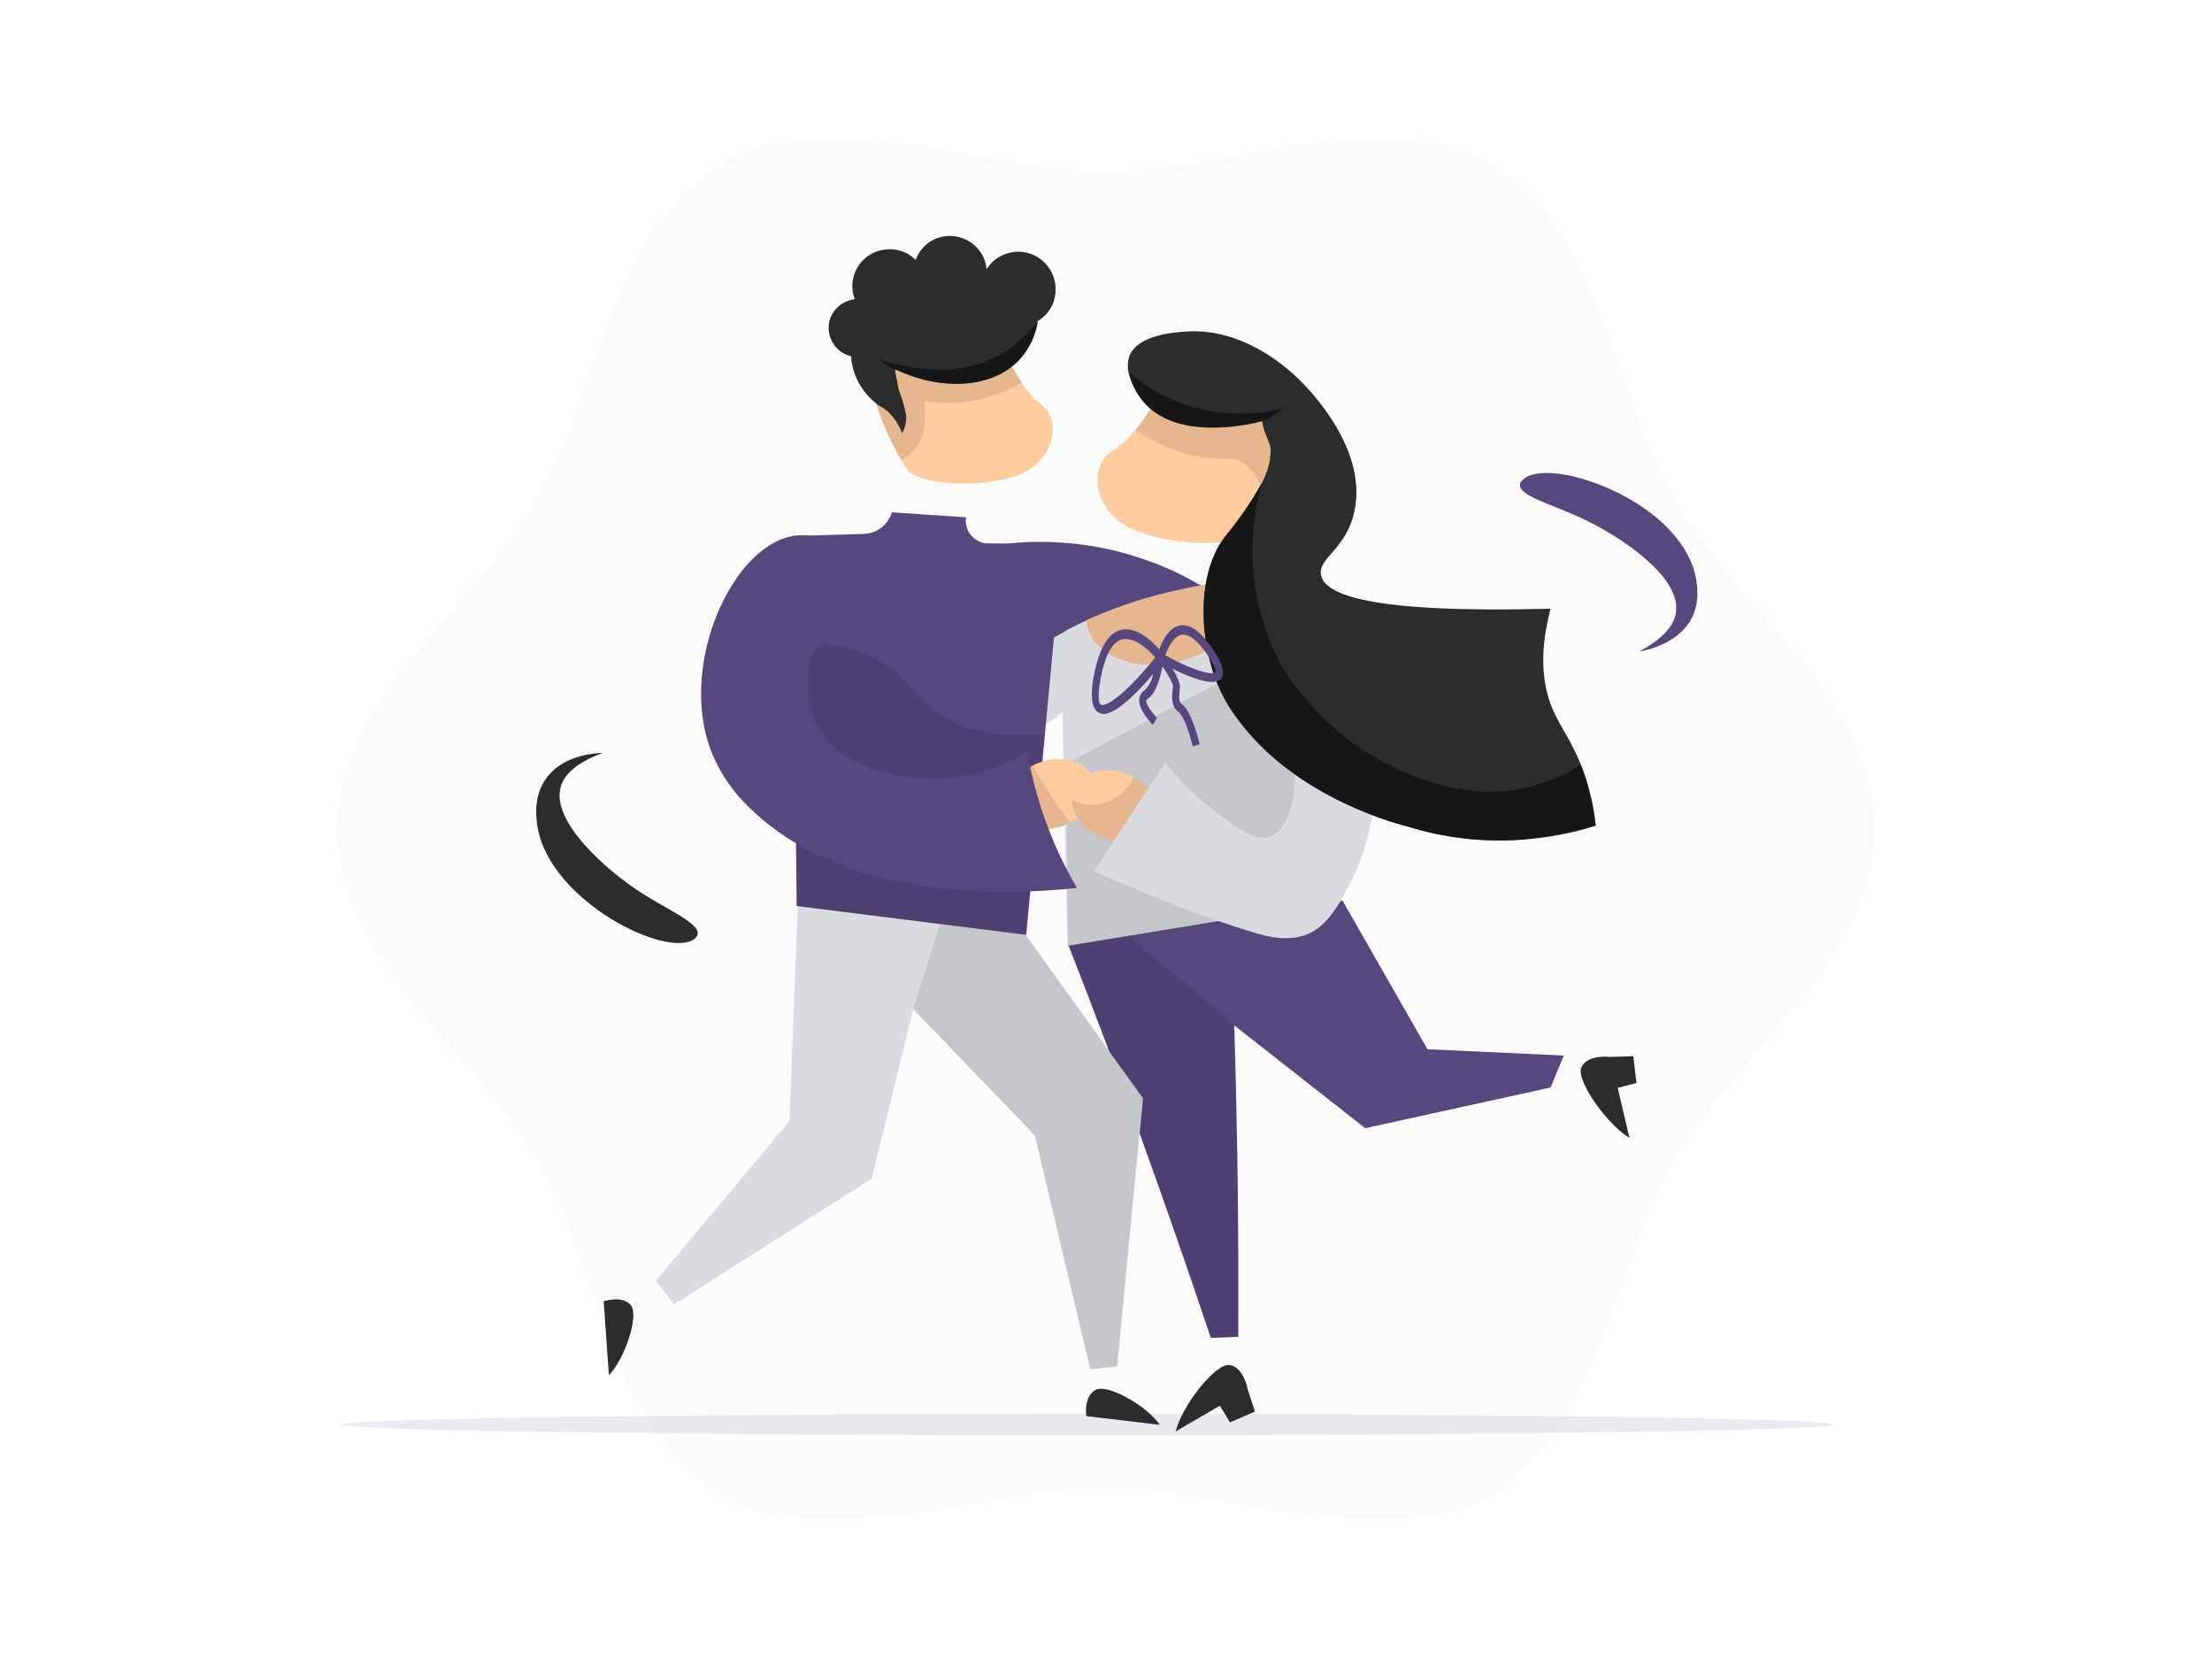<svg xmlns="http://www.w3.org/2000/svg" width="800" height="600" fill="none" viewBox="0 0 800 600">
    <path d="M122 300C122 346.909 171.675 381.115 193.683 419.095C216.32 458.332 221.854 518.068 260.965 540.831C298.945 562.839 353.021 538.315 399.93 538.315C446.839 538.315 500.915 562.839 538.895 540.831C578.006 518.194 583.54 458.332 606.177 419.095C628.185 381.115 677.86 347.034 677.86 300C677.86 252.966 628.059 218.885 606.177 180.905C583.54 141.668 578.006 81.806 538.895 59.169C500.915 37.161 446.839 61.684 399.93 61.684C353.021 61.684 298.945 37.161 260.965 59.169C221.728 81.806 216.32 141.668 193.683 180.905C171.801 219.01 122 252.966 122 300Z" fill="#56477e" style="fill: #56477e; fill: #56477e;" opacity="0.02"/>
    <path d="M123.637 515.176C123.637 517.314 244.492 519.074 393.518 519.074C542.544 519.074 663.399 517.314 663.399 515.176C663.399 513.038 542.544 511.277 393.518 511.277C244.492 511.277 123.762 513.163 123.637 515.176Z" fill="#D6D8E2" opacity="0.5"/>
    <path d="M437.911 314.84C437.282 316.349 436.779 317.984 436.528 319.619C436.402 320.625 436.276 321.505 436.276 322.511C436.024 331.189 441.432 338.483 448.097 338.608C454.134 338.734 459.29 333.201 460.422 325.781C460.548 324.901 460.673 324.02 460.673 323.014C460.673 322.134 460.673 321.254 460.548 320.373C459.793 312.953 454.889 307.043 448.852 306.917C444.199 306.791 440.175 310.061 437.911 314.84Z" fill="#FFCB9D" style="fill: #FFCB9D; fill: #FFCB9D;"/>
    <path d="M437.909 314.84C437.28 316.349 436.777 317.984 436.525 319.619C444.574 321.128 452.623 323.14 460.42 325.781C460.546 324.901 460.671 324.02 460.671 323.014C460.671 322.134 460.671 321.254 460.546 320.373C459.791 312.953 454.886 307.043 448.85 306.917C444.197 306.791 440.172 310.061 437.909 314.84Z" fill="black" opacity="0.1"/>
    <path d="M341.201 226.933L364.09 196.625C374.15 195.493 384.337 195.871 394.272 197.38C413.136 200.398 429.485 208.069 438.54 214.609C463.566 232.718 473.752 273.59 465.326 316.475L406.219 314.966C409.74 310.941 426.341 291.448 422.694 266.296C421.813 259.883 419.424 243.785 405.465 235.611C394.146 228.946 381.947 231.461 378.426 232.341L341.201 226.933Z" fill="#56477e" style="fill: #56477e; fill: #56477e;"/>
    <path d="M451.871 235.611C450.613 238.126 449.607 240.767 448.727 243.408C449.607 242.528 450.361 241.521 450.739 240.39C451.116 238.755 451.493 237.246 451.871 235.611Z" fill="black" opacity="0.1"/>
    <path d="M466.206 240.264L466.08 239.761C465.326 236.868 464.697 233.85 464.068 230.832L467.338 231.586C468.847 231.964 470.607 232.467 472.745 233.221H472.871C471.991 230.077 471.362 226.808 470.733 223.664C469.979 219.136 469.727 214.483 469.853 209.956C465.703 209.453 461.679 209.327 457.528 209.578C457.403 209.578 457.151 209.704 457.025 209.704C453.001 209.956 448.851 210.207 445.078 210.71C435.646 211.716 426.214 213.477 417.034 215.866C408.23 218.256 399.553 221.274 391.253 225.173C389.115 226.179 386.977 227.185 384.965 228.442C384.085 228.945 383.33 229.449 382.575 229.826C381.066 230.58 379.683 231.586 378.425 232.593C375.659 234.605 362.454 239.384 355.537 240.012C352.141 240.264 338.182 240.515 315.294 215.866C303.975 203.668 273.416 270.321 310.766 277.992C349.375 285.915 379.934 261.014 384.21 257.493C384.588 274.974 384.965 292.454 385.342 310.061C385.594 320.75 385.845 331.692 386.097 342.381L434.137 334.584C451.115 331.817 468.218 329.051 485.196 326.158C484.818 324.02 484.19 321.128 483.435 317.606C477.65 290.442 474.003 276.357 466.206 240.264Z" fill="#DADBE0"/>
    <path d="M519.152 289.185C518.523 284.909 517.517 280.633 516.385 276.357C515.756 274.093 515.128 271.955 514.373 269.817L514.247 269.314C512.109 263.404 508.84 257.87 504.689 253.091C501.42 249.319 497.647 245.923 493.497 243.031C492.239 242.15 490.856 241.27 489.598 240.515C484.442 237.497 478.909 234.982 473.124 233.096C470.986 232.341 469.099 231.838 467.716 231.461L464.446 230.706C465.075 233.724 465.704 236.617 466.458 239.635L466.584 240.138C464.698 239.509 462.811 239.132 461.428 238.755C456.775 234.479 451.87 230.455 446.588 226.933C442.061 223.789 437.534 220.897 432.629 218.256C432.88 218.256 433.132 218.256 433.383 218.256C442.941 217.879 452.499 218.382 461.931 220.016C474.507 222.154 486.706 225.676 498.401 230.832C505.067 233.85 511.606 237.371 517.769 241.27C521.29 243.408 525.063 245.923 529.213 248.941C536.633 254.223 543.675 260.008 550.34 266.296C553.987 270.572 557.257 275.099 560.15 280.004L561.282 282.142C562.539 284.531 563.419 286.544 564.048 287.927C549.46 290.945 534.495 291.951 519.529 290.945L519.152 289.185Z" fill="black" opacity="0.1"/>
    <path d="M448.849 214.86C450.987 225.424 440.172 236.491 424.829 239.635C409.486 242.779 395.275 236.743 393.137 226.053C393.012 225.424 393.012 224.921 393.012 224.292C401.312 220.52 409.989 217.376 418.793 215.112C427.973 212.722 437.405 210.962 446.837 209.956C447.717 211.339 448.472 212.974 448.849 214.86Z" fill="#FFCB9D" style="fill: #FFCB9D; fill: #FFCB9D;"/>
    <path d="M565.559 381.744L560.78 393.314L493.75 408.028L446.338 370.803C447.344 401.237 447.848 432.174 447.848 463.614C447.848 470.279 447.848 476.819 447.848 483.484L437.912 483.861C429.864 459.841 421.312 435.192 412.257 410.166C403.706 386.9 395.154 364.138 386.477 342.004L407.982 338.483L485.576 325.781C495.762 343.639 505.949 361.497 516.261 379.48L565.559 381.744Z" fill="#56477e" style="fill: #56477e; fill: #56477e;"/>
    <path d="M485.323 325.907L435.648 334.081L386.224 342.255L385.721 276.231L477.274 227.436C475.388 258.751 477.651 290.316 484.191 321.002C484.568 322.511 484.945 324.146 485.323 325.907Z" fill="black" opacity="0.1"/>
    <path d="M590.71 381.996L582.284 382.247C582.284 382.247 574.235 381.241 571.972 385.894C569.708 390.547 581.278 406.77 589.327 411.549L585.051 393.44L591.842 391.679L590.71 381.996Z" fill="#2c2c2c"/>
    <path d="M453.88 510.523L451.239 502.474C451.239 502.474 449.856 494.425 444.7 493.671C439.544 492.916 427.345 508.636 425.207 517.691L441.179 508.385L444.826 514.421L453.88 510.523Z" fill="#2c2c2c"/>
    <path d="M448.849 214.86C450.987 225.424 440.172 236.491 424.829 239.635C409.486 242.779 395.275 236.743 393.137 226.053C393.012 225.424 393.012 224.921 393.012 224.292C401.312 220.52 409.989 217.376 418.793 215.112C427.973 212.722 437.405 210.962 446.837 209.956C447.717 211.339 448.472 212.974 448.849 214.86Z" fill="black" opacity="0.1"/>
    <path d="M447.848 463.614C447.848 470.279 447.848 476.819 447.848 483.484L437.912 483.861C429.864 459.841 421.312 435.192 412.257 410.166C403.706 386.9 395.154 364.138 386.477 342.004L407.982 338.483L446.59 370.803C447.219 401.237 447.722 432.174 447.848 463.614Z" fill="black" opacity="0.1"/>
    <path d="M288.883 318.864L285.487 405.513L237.195 463.237L243.735 471.788L315.292 426.263L330.258 365.018L374.274 410.669C380.939 438.839 387.604 467.009 394.396 495.306L404.079 494.299C407.223 461.979 410.241 429.533 413.385 397.213L370.501 337.728L354.655 334.207L338.81 330.685L288.883 318.864Z" fill="#DADBE0"/>
    <path d="M220.218 497.318L218.332 470.657C218.332 470.657 224.997 468.267 228.141 472.04C231.285 475.813 225.752 491.91 220.218 497.318Z" fill="#2c2c2c"/>
    <path d="M419.424 515.301L392.888 512.157C392.888 512.157 391.757 505.241 396.158 502.725C400.56 500.21 415.148 508.762 419.424 515.301Z" fill="#2c2c2c"/>
    <path d="M311.523 124.942C312.53 128.715 313.787 134.5 315.422 141.291L316.428 144.686C318.692 152.232 321.836 159.4 325.86 166.191L328.25 169.964C331.394 174.366 350.761 177.007 366.103 172.605C381.446 168.203 384.339 151.854 376.541 146.447C373.775 144.183 371.385 141.542 369.499 138.398C366.858 134.374 364.468 130.098 362.456 125.696C361.199 123.181 360.57 121.546 360.57 121.546L346.359 113.246L316.805 118.528C318.063 123.558 317.183 127.206 315.674 127.709C314.164 128.212 311.901 125.319 311.523 124.942Z" fill="#FFCB9D" style="fill: #FFCB9D; fill: #FFCB9D;"/>
    <path d="M369.624 138.272C364.342 141.416 358.557 143.554 352.52 144.812C346.61 145.944 340.448 146.07 334.411 145.063C334.788 148.962 334.663 152.861 333.908 156.759C333.279 158.897 332.147 160.783 330.764 162.544C329.506 164.179 327.871 165.437 325.985 166.317C321.961 159.526 318.817 152.358 316.553 144.812L315.547 141.416C313.786 134.751 312.529 128.966 311.648 125.068C311.9 125.445 313.912 128.589 315.421 128.086C315.673 127.96 316.05 127.709 316.176 127.457C317.056 126.199 317.433 123.055 316.427 118.905H316.805L346.107 113.875L360.318 122.301C360.318 122.301 362.078 126.199 362.204 126.451C363.336 128.589 364.468 130.601 365.851 132.487V132.613L369.624 138.272Z" fill="black" opacity="0.1"/>
    <path d="M381.445 107.713C380.691 111.234 378.427 114.252 375.283 116.139C374.528 121.295 372.265 126.074 368.743 129.972C359.437 140.159 341.202 141.794 323.847 133.619L323.721 133.745V133.871C323.973 135.506 324.224 137.015 324.602 138.524C324.602 139.027 324.853 139.404 324.853 139.907V140.41C326.111 143.68 327.117 146.95 327.746 150.345C327.871 152.483 327.368 154.747 326.236 156.633C325.105 153.489 323.218 150.848 320.829 148.585C319.948 147.83 318.942 147.327 317.936 146.698C312.78 143.051 309.259 137.644 308.127 131.481C307.875 130.601 307.875 129.846 307.875 128.966L307.75 128.84C302.09 127.457 298.695 121.798 299.953 116.139C301.084 111.863 304.731 108.719 309.133 108.216C306.492 101.299 310.013 93.628 316.93 90.987C319.445 90.106 322.212 89.855 324.853 90.484C327.242 90.987 329.38 92.244 331.141 94.005C333.656 87.088 341.328 83.567 348.244 86.208C353.023 87.968 356.419 92.37 356.796 97.4C359.814 92.496 365.725 90.106 371.259 91.364C378.678 93.124 383.08 100.419 381.445 107.713Z" fill="#2c2c2c"/>
    <path d="M375.406 116.139C374.652 121.295 372.388 126.074 368.867 129.972C359.561 140.159 341.325 141.794 323.97 133.619L323.845 133.745V133.871C321.707 132.613 319.569 131.23 317.557 129.847L317.682 129.972C321.707 131.104 345.853 139.656 365.094 126.199C368.993 123.307 372.514 119.911 375.406 116.139Z" fill="black" opacity="0.5"/>
    <path d="M384.336 196.877L375.659 289.562L371.131 338.105L288.129 327.667L287.249 241.899L286.746 193.858L312.15 193.104C314.665 193.104 317.054 192.224 319.066 190.589C320.701 189.205 321.959 187.319 322.588 185.307L349.375 187.067C349.123 188.828 349.375 190.589 350.255 192.224C351.513 194.487 353.65 195.996 356.166 196.499L384.336 196.877Z" fill="#56477e" style="fill: #56477e; fill: #56477e;"/>
    <path d="M377.923 265.667L371.132 338.105L288.13 327.667L287.25 241.899L297.185 232.718C304.605 233.347 311.773 235.611 318.313 239.258C327.745 244.666 330.889 250.828 336.548 255.732C343.213 261.643 355.035 267.428 377.923 265.667Z" fill="black" opacity="0.1"/>
    <path d="M330.258 364.892L340.067 334.207L371.13 338.105L413.26 396.961L403.953 494.048L394.27 495.18L374.274 410.543L330.258 364.892Z" fill="black" opacity="0.1"/>
    <path d="M369.497 279.753C370.754 278.621 372.012 277.615 373.521 276.86C374.402 276.357 375.282 275.98 376.162 275.728C384.211 272.71 392.888 275.351 395.152 281.639C397.29 287.298 393.643 293.963 387.103 297.485C386.349 297.862 385.468 298.239 384.588 298.617C383.834 298.994 382.953 299.245 382.073 299.371C374.779 301.132 367.61 298.365 365.473 292.706C363.963 288.43 365.724 283.525 369.497 279.753Z" fill="#FFCB9D" style="fill: #FFCB9D; fill: #FFCB9D;"/>
    <path d="M369.497 279.753C370.754 278.621 372.012 277.615 373.521 276.86C377.546 284.028 382.073 290.945 387.103 297.485C386.349 297.862 385.468 298.239 384.588 298.617C383.834 298.994 382.953 299.245 382.073 299.371C374.779 301.132 367.61 298.365 365.473 292.706C363.963 288.43 365.724 283.525 369.497 279.753Z" fill="black" opacity="0.1"/>
    <path d="M418.419 294.844C418.419 295.221 418.293 295.598 418.293 295.976C418.293 296.227 418.167 296.479 418.041 296.73C417.287 298.742 415.903 300.377 414.143 301.509L413.766 301.761C413.514 301.886 413.137 302.138 412.885 302.264C411.879 302.767 410.747 303.27 409.615 303.521C406.849 304.15 404.082 304.15 401.315 303.521C400.435 303.396 399.555 303.144 398.8 302.767C397.92 302.515 397.039 302.012 396.285 301.635C391.003 298.868 387.607 294.089 387.607 289.31C387.607 288.053 387.859 286.921 388.236 285.789C390.626 279.501 399.177 276.86 407.226 279.878C408.106 280.256 408.987 280.633 409.867 281.01C411.376 281.765 412.634 282.771 413.891 283.903C414.017 284.028 414.269 284.154 414.394 284.406C417.287 286.921 418.796 290.945 418.419 294.844Z" fill="#FFCB9D" style="fill: #FFCB9D; fill: #FFCB9D;"/>
    <path d="M418.293 295.976C418.293 296.227 418.167 296.479 418.041 296.73C417.287 298.742 415.903 300.377 414.143 301.509L413.766 301.761C413.514 301.886 413.137 302.138 412.885 302.264C411.879 302.767 410.747 303.27 409.615 303.521C406.849 304.15 404.082 304.15 401.315 303.521C400.435 303.395 399.555 303.144 398.8 302.767C397.92 302.515 397.039 302.012 396.285 301.635C391.003 298.868 387.607 294.089 387.607 289.31C391.883 291.448 396.914 291.574 401.315 289.813C405.214 288.053 408.232 284.909 409.993 281.01C411.502 281.765 412.759 282.771 414.017 283.903C414.143 284.028 414.394 284.154 414.52 284.406C415.903 285.915 419.425 290.945 418.293 295.976Z" fill="black" opacity="0.1"/>
    <path d="M292.407 193.733C290.521 193.481 288.635 193.607 286.748 193.858C264.992 197.631 246.002 239.006 256.566 269.943C259.584 278.495 264.74 286.166 271.406 292.454C308.379 328.296 371.888 323.014 389.494 321.128C380.565 305.911 374.529 289.185 371.511 271.955C365.474 275.477 346.61 285.538 324.225 280.256C316.553 278.495 301.085 274.848 294.797 260.889C289.767 249.822 293.288 238.755 294.545 235.359C293.791 221.4 293.036 207.566 292.407 193.733Z" fill="#56477e" style="fill: #56477e; fill: #56477e;"/>
    <path d="M496.262 294.844C494.502 306.414 490.226 317.355 483.938 327.29C480.291 332.949 477.398 335.59 474.003 337.351C466.457 340.998 458.409 338.734 453.378 337.225C429.861 330.182 403.2 318.487 395.654 315.091L421.435 275.728C426.969 282.771 433.382 289.059 440.676 294.341C448.977 300.503 454.259 304.276 459.037 302.641C464.948 300.629 468.469 291.448 468.218 280.13C477.021 286.166 486.327 291.197 496.262 294.844Z" fill="#DADBE0"/>
    <path d="M217.957 272.333C217.957 272.333 204.123 272.081 197.458 281.639C193.433 287.298 193.811 293.712 194.062 296.353C196.074 323.769 238.204 345.651 250.025 340.243C250.528 339.992 252.038 339.237 252.289 337.98C253.295 333.955 241.348 329.051 231.539 322.637C219.34 314.714 199.47 297.359 202.74 284.783C203.368 282.268 205.758 276.734 217.957 272.333Z" fill="#2c2c2c"/>
    <path d="M592.845 235.611C592.845 235.611 606.553 233.85 611.835 223.538C614.979 217.376 613.721 211.088 613.218 208.447C607.433 181.534 562.663 165.688 551.722 172.731C551.219 173.108 549.835 173.988 549.71 175.246C549.332 179.396 561.783 182.54 572.346 187.57C585.551 193.733 607.685 208.195 606.176 221.148C605.924 223.789 604.289 229.574 592.845 235.611Z" fill="#56477e" style="fill: #56477e; fill: #56477e;"/>
    <path d="M410.619 191.846C423.824 197.002 439.921 197.38 447.341 194.864C448.599 194.487 449.73 193.858 450.611 192.978C451.743 191.846 452.623 190.463 453.629 189.205C455.012 187.445 456.27 185.558 457.528 183.546C460.672 178.516 463.438 173.234 465.702 167.7C465.828 167.323 466.331 165.94 466.96 164.305C469.601 157.262 471.487 151.477 472.745 147.453C472.242 147.956 469.852 150.22 468.343 149.591C466.834 148.962 466.457 144.812 468.217 139.782L437.532 131.23L421.686 138.775C421.686 138.775 420.806 140.41 419.296 142.926C416.656 147.327 413.763 151.477 410.619 155.376C408.355 158.394 405.589 161.035 402.319 163.173C393.516 168.078 394.899 185.558 410.619 191.846Z" fill="#FFCB9D" style="fill: #FFCB9D; fill: #FFCB9D;"/>
    <path d="M410.744 155.502C421.308 162.921 433.884 166.568 446.712 165.94C449.604 167.197 452.119 169.209 453.88 171.725C456.521 175.623 455.64 178.264 457.401 183.043L457.527 183.546C460.671 178.516 463.438 173.234 465.701 167.7C465.827 167.197 466.33 165.94 466.959 164.305C469.6 157.262 471.486 151.477 472.744 147.453C472.241 147.956 469.851 150.22 468.342 149.591C466.833 148.962 466.456 144.812 468.217 139.782L437.531 131.23L421.685 138.775C421.685 138.775 420.805 140.41 419.17 142.926C416.781 147.327 413.888 151.477 410.744 155.502Z" fill="black" opacity="0.1"/>
    <path d="M577.126 298.617C568.575 301.383 559.646 303.018 550.717 303.647C536.38 304.779 522.043 303.018 508.461 298.742C508.461 298.742 468.344 289.436 446.839 259.002C444.324 255.607 442.186 251.834 440.551 247.935C433.76 231.964 432.251 207.189 443.695 193.23C448.474 187.445 452.75 181.157 456.397 174.617C457.906 171.725 459.038 168.581 459.415 165.311L459.541 163.047C459.792 160.406 456.774 156.508 456.522 152.232C449.731 153.992 425.082 159.023 413.512 145.315C410.872 142.171 408.985 138.524 408.105 134.5C407.728 132.613 407.853 130.601 408.482 128.715C411.5 121.295 423.699 120.289 428.855 119.911C448.6 118.528 463.691 131.733 467.715 135.254C469.476 136.763 495.508 160.532 489.723 185.432C486.705 198.763 476.393 202.033 477.776 208.069C479.285 214.986 494.754 221.903 560.778 220.142C555.999 238.252 558.514 249.822 561.91 257.367C564.55 263.152 568.323 268.057 571.719 276.483C572.473 278.243 573.102 280.13 573.731 282.142C575.366 287.675 576.498 293.083 577.126 298.617Z" fill="#2c2c2c"/>
    <path d="M577.125 298.617C568.448 300.88 559.644 302.641 550.715 303.647C536.379 304.779 522.042 303.018 508.46 298.742C508.46 298.742 468.343 289.436 446.838 259.002C444.322 255.607 442.184 251.834 440.55 247.935C433.759 231.964 432.249 207.189 443.694 193.23C448.472 187.445 452.748 181.157 456.395 174.617C450.233 196.374 452.497 219.513 462.809 239.635C475.134 260.26 494.501 275.602 517.389 282.771C527.701 286.292 538.768 287.172 549.458 285.412C557.381 283.903 564.926 281.01 571.717 276.609C572.472 278.369 573.101 280.256 573.73 282.268C575.49 287.55 576.622 293.083 577.125 298.617Z" fill="black" opacity="0.5"/>
    <path d="M408.357 134.625C409.238 138.65 411.124 142.297 413.765 145.441C425.461 159.149 450.11 154.118 456.775 152.358C459.29 151.1 461.68 149.465 463.943 147.704C444.325 152.735 423.574 147.83 408.357 134.625Z" fill="black" opacity="0.5"/>
    <path d="M438.791 234.982C434.516 228.568 430.617 225.676 426.97 226.179C422.82 226.808 420.305 231.838 419.299 234.856C416.658 231.838 410.998 226.43 405.339 227.814C400.812 228.945 397.542 234.479 395.656 244.162C394.775 248.69 394.021 254.978 396.913 257.493C397.794 258.122 399.051 258.373 400.057 258.122C404.962 257.116 412.256 249.444 417.035 243.785C416.658 245.923 415.652 247.935 414.017 249.57C412.759 250.325 412.13 251.708 412.005 253.091C411.879 256.235 414.645 259.631 416.909 262.146L418.418 259.631C414.897 255.732 414.645 254.098 414.52 253.594C414.645 253.217 414.897 252.84 415.274 252.588C418.167 250.702 419.676 244.666 420.43 241.018C421.94 243.156 423.197 245.294 424.203 247.684C424.203 248.313 424.203 248.816 424.077 249.444C423.826 251.708 423.449 255.481 426.215 257.493C427.725 258.625 429.737 263.278 431.372 269.943L433.887 269.189C431.875 261.14 429.611 256.11 427.221 254.475C426.467 253.846 426.341 252.714 426.593 250.199C426.718 249.319 426.718 248.438 426.718 247.558C426.09 245.546 425.209 243.534 423.952 241.773C429.108 244.414 435.899 247.181 439.546 246.552C440.552 246.426 441.432 245.923 441.935 245.043C443.319 242.402 440.804 238 438.791 234.982ZM397.919 254.726C397.919 254.601 396.536 253.343 398.045 245.42C399.68 236.868 402.321 232.09 405.842 231.209H406.094C410.621 230.329 415.652 235.359 417.789 237.749C409.992 247.684 400.309 256.613 397.919 254.726ZM439.546 243.031C438.666 244.666 430.24 241.899 421.437 236.994C422.317 234.605 424.203 230.203 427.347 229.574H427.473C430.114 229.197 433.258 231.712 436.779 236.994C440.049 241.773 439.672 243.031 439.546 243.031Z" fill="#56477e" style="fill: #56477e; fill: #56477e;"/>
</svg>
